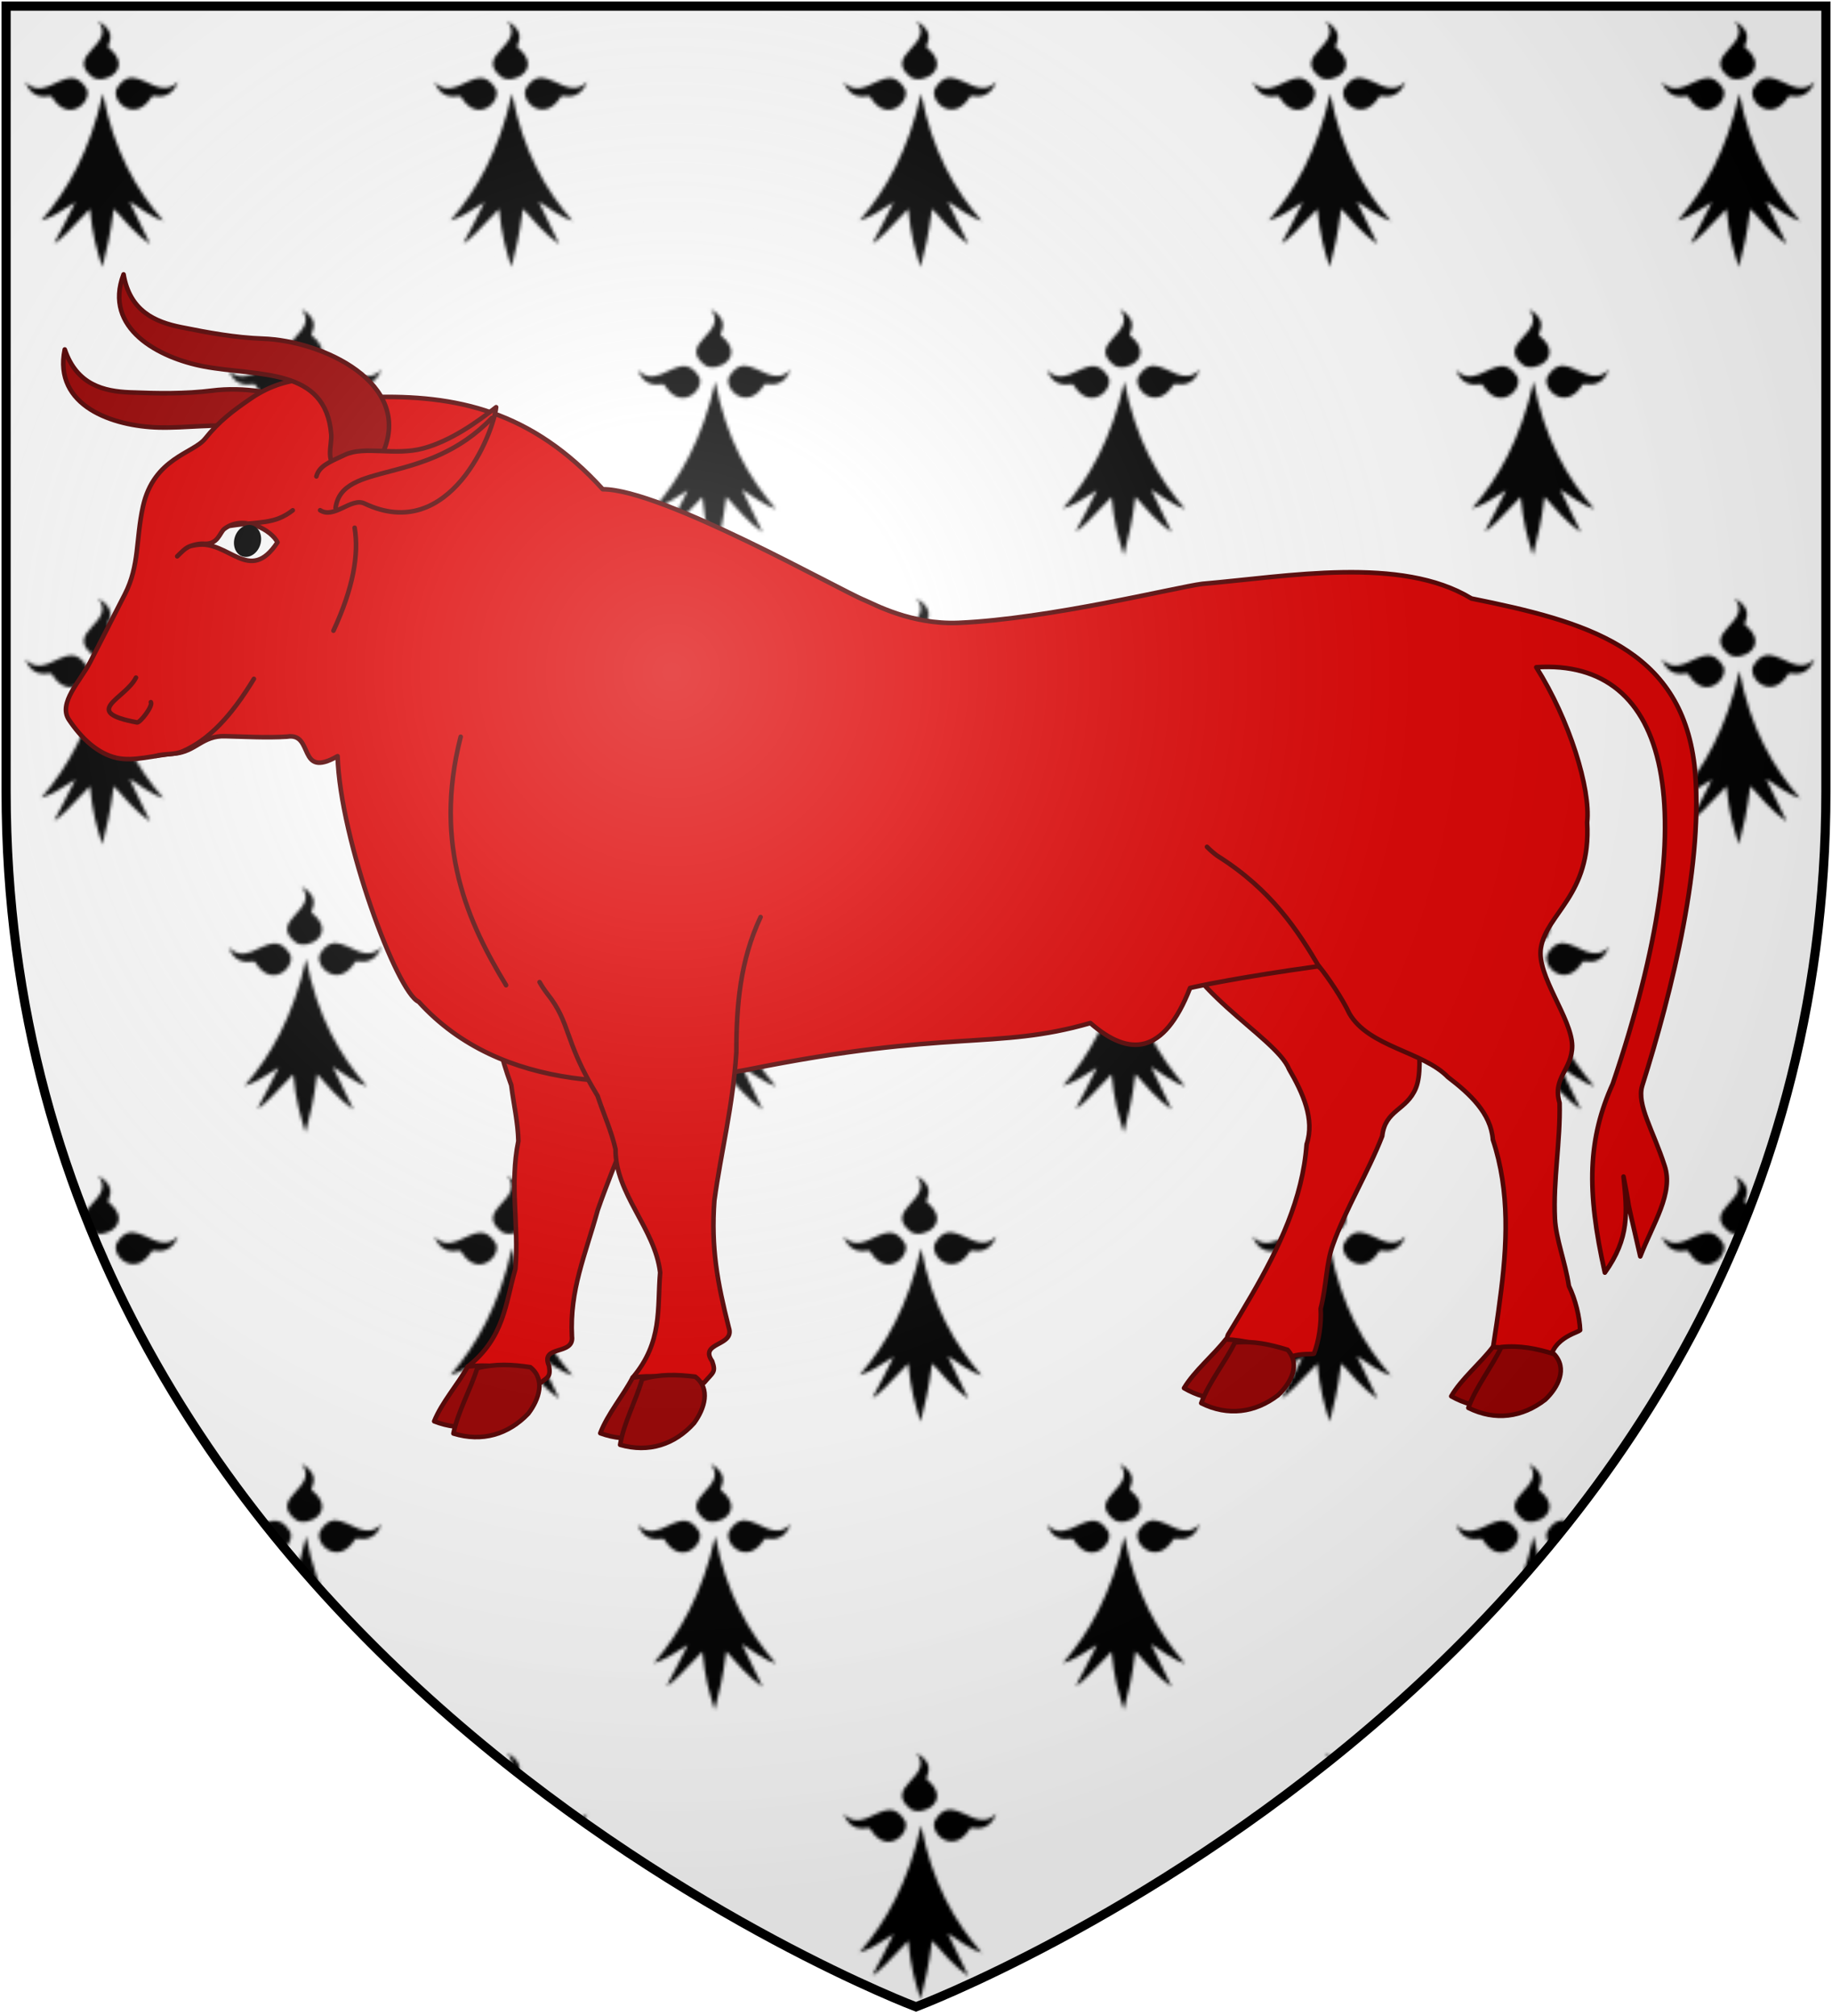 <?xml version="1.0" encoding="UTF-8"?>
<svg xmlns="http://www.w3.org/2000/svg" xmlns:xlink="http://www.w3.org/1999/xlink" width="600" height="660">
<defs>
  <radialGradient id="rg" gradientUnits="userSpaceOnUse" cx="220" cy="220" r="405">
    <stop style="stop-color:#ffffff;stop-opacity:.3" offset="0"/>
    <stop style="stop-color:#ffffff;stop-opacity:.2" offset=".2"/>
    <stop style="stop-color:#666666;stop-opacity:.1" offset=".6"/>
    <stop style="stop-color:#000000;stop-opacity:.13" offset="1"/>
  </radialGradient>
  <pattern id="ermine" patternUnits="userSpaceOnUse" x="0" y="0" width="133.3" height="188.6">
    <rect width="133.3" height="188.6" style="fill:#ffffff;"/>
    <path transform="translate(33.3,47.15)scale(0.9)" id="ermine-unit" d="m 0.4,-18.333 c -4.601,20.847 -13.103,35.568 -22.405,46.174 3.901,-1.097 8.202,-4.023 12.403,-6.675 -2.601,5.486 -5.201,10.149 -7.702,14.995 1.5,-0.549 6.401,-5.395 13.003,-12.527 1,9.783 2.401,14.447 4.501,21.121 1.7,-6.675 2.901,-11.155 4.201,-21.213 4.001,4.48 7.802,9.052 13.203,12.892 l -7.502,-15.544 c 3.901,2.469 8.202,5.76 12.403,7.132 C 12.703,16.87 4.401,2.514 0.4,-18.333 Z m -11.703,-5.669 c -5.201,0.274 -10.902,7.315 -16.504,1.372 3.301,8.138 9.202,4.206 9.702,5.486 5.901,9.875 14.703,1.829 12.703,-2.834 -1.9,-3.109 -3.801,-4.115 -5.901,-4.023 z m 21.805,-0.091 c -1.8,0.183 -3.501,1.28 -5.101,4.023 -2,4.663 6.801,12.709 12.803,2.834 0.4,-1.189 6.301,2.652 9.602,-5.486 -5.601,5.852 -11.302,-1.097 -16.504,-1.372 -0.3,0 -0.5,0 -0.8,0 z m -11.803,-20.664 c 7.002,8.778 -12.603,12.252 -2,20.481 4.501,2.834 15.103,-3.292 5.801,-10.789 -1.2,-0.64 4.201,-5.029 -3.801,-9.692 z"/>
    <use xlink:href="#ermine-unit" transform="translate(66.6,94.3)" />
  </pattern>
  <path id="shield" d="m2,2v257c0,286 298,398 298,398c0,0 298-112 298-398V2z"/>
</defs>
<use id="field" xlink:href="#shield" style="fill:url(#ermine);"/>
<g style="fill:#dd0000;stroke:#550000;stroke-width:1.5;stroke-linecap:round;stroke-linejoin:round;">
    <path d="m 383.5,301.57 c 1.67,21.47 34.44,37.69 38.69,48.47 4.48,7.74 8.5,16.37 5.74,24.59 -1.29,17.83 -9,33.83 -18.07,49.48 -2.49,4.31 -5.08,8.61 -7.69,12.88 -2.97,7.85 8.79,11.02 14.4,13.3 3.29,-8.56 12.71,-6.56 13.77,-7.13 1.56,-3.96 2.49,-9.86 2.19,-14.72 1.99,-7.85 1.74,-14.82 4.05,-21.04 4.23,-11.79 11.58,-23.79 16.11,-35.48 0.99,-8.66 7.97,-8.31 11.02,-15.7 3.38,-8.45 -2,-25.76 2.85,-33.53 6.07,-9.73 21.91,-9.6 29.7,-32.13" />
    <path style="fill:#990000;" d="m 387.78,454.44 c 8.24,4.82 17.33,4.78 25.43,0.65 4.76,-3.03 8.74,-7.92 5.16,-12.57 -5.56,-2.18 -10.82,-3.85 -16.91,-4.03 -4.19,5.36 -10.22,10.23 -13.68,15.95 z" />
    <path style="fill:#990000;" d="m 393.42,459.36 c 8.75,4.38 17.65,3.15 25.14,-2.59 4.28,-4.03 7.43,-10.1 3.13,-14.87 -5.78,-1.77 -11.14,-2.97 -17.26,-2.39 -3.25,6.62 -8.46,12.91 -11.01,19.85 z" />
    <path d="m 128.51,213.45 c 0,10.21 -5.97,17.36 -18.53,24.63" />
    <path d="m 228.79,308.09 c -9.37,12.69 -13.47,26.87 -16.47,41.92 -4.72,17.62 -11.1,30.43 -16.56,46.14 -4.12,14.94 -9.21,25.99 -8.45,41.33 0.84,6.47 -10.57,2.65 -7.49,9.71 0.57,3.87 -0.4,3.56 -3.95,6.4 -5.94,-1.3 -13.64,0.23 -18.45,-3.86 -2.4,3.77 -6.11,1.85 -4.22,-2.33 11.98,-9.5 12.33,-20.64 15.6,-32 1.21,-14.4 -1.97,-27.59 0.97,-41.85 -0.14,-6.12 -1.47,-11.64 -2.33,-18.3 -7.4,-20.08 -3.78,-24.7 -9.63,-36.06 -0.63,-1.36 -1.25,-2.75 -1.69,-4.18" />
    <path style="fill:#990000;" d="m 142.2,465.3 c 8.9,3.5 17.9,2 25.2,-3.3 4.3,-3.8 7.4,-9.2 3.2,-13.3 -5.9,-1.3 -11.3,-2.1 -17.4,-1.3 -3.3,5.9 -8.5,11.7 -11,17.9 z" />
    <path style="fill:#990000;" d="m 148.5,469.3 c 9.4,2.9 18,0.3 24.5,-6.5 3.6,-4.7 5.7,-11.2 0.7,-15.2 -5.9,-0.9 -11.4,-1.2 -17.4,0.3 -2.2,7.1 -6.3,14.1 -7.8,21.4 z" />
    <path style="fill:#990000;" d="m 21.213,114.41 c 3.928,11.59 12.792,13.72 21.412,14.06 8.94,0.36 18.033,0.53 26.959,-0.6 19.317,-2.46 51.016,6.37 44.816,30.62 -1.21,4.76 -8.37,6.19 -13.09,6.65 -5.177,0.52 -3.754,-6.51 -4.602,-9.92 -5.274,-21.48 -26.666,-14.81 -44.745,-15.27 -14.855,-0.38 -34.571,-6.95 -30.75,-25.54 z" />
    <path d="m 537.83,355.52 c -1.83,6.21 3.66,14.67 7.33,26.09 3.06,8.96 -3.81,18.98 -7.95,29.71 -6.11,-26.53 -2.13,-8.96 -5.49,-26.13 1.22,11.72 1.99,20.11 -6.11,31.44 -6.13,-27.15 -5.51,-43.91 2.59,-61.83 30.57,-90.13 18.95,-139.24 -25.06,-136.35 10.85,17.14 17.87,39.84 16.66,50.78 1.37,23.82 -13.3,29.77 -15.13,41.08 -1.53,9.05 10.08,22.96 10.23,32.06 0,7.98 -6.57,10.36 -4.12,18.73 0.3,12.53 -2.15,25.28 -1.53,37.81 0.3,6.63 3.36,14.1 4.58,22.11 2.14,4.38 3.52,10.18 3.68,14.44 -0.78,0.93 -10.25,2.71 -9.95,11.87 -6.11,0 -18.18,1.63 -18.49,-6.74 0.77,-4.97 1.53,-9.92 2.15,-14.86 2.44,-17.93 3.36,-35.67 -2.29,-52.63 -0.62,-8.65 -7.6,-15.06 -14.71,-20.48 -8.06,-8.35 -25.95,-9.86 -32.29,-20.82 -2.29,-4.9 -7.14,-12.1 -9.96,-15.49 -26.36,3.63 -40.2,6.65 -42.21,7.14 -8.58,21.97 -19.89,22.63 -32.65,11.48 -31.07,8.94 -45.94,1.87 -112.4,15.27 -36.54,6.91 -80.55,7.6 -107.59,-22.24 -7.08,-3.01 -25.74,-53.01 -26.55,-80.4 -13.37,7.67 -7.52,-7.89 -16.562,-6.39 -6.711,0.43 -13.512,0 -20.252,-0.15 -7.549,-0.25 -9.597,5.11 -16.658,5.68 -6.893,0.59 -13.251,2.68 -18.86,1.44 -6.265,-1.4 -11.599,-6.46 -15.649,-12.5 -3.668,-5.46 3.79,-12.77 6.908,-18.84 l 11.4,-22.25 c 4.846,-9.47 3.562,-18.05 5.946,-28.77 3.515,-15.82 16.521,-17.37 20.327,-22.15 4.538,-5.7 9.001,-9.07 15.145,-13.27 12.258,-8.34 26.975,-8.17 39.125,-0.33 27.83,-0.85 52.58,4.38 75.97,30.14 v 0 c 19.46,0 77.73,33.13 85.85,36.37 2.78,1.12 15.14,8.04 30.71,7.37 29.8,-1.29 71.3,-11.69 79.82,-12.77 27.96,-2.39 65,-9.27 88.13,4.8 37.42,7.54 68.44,16.17 73.02,54.51 3.37,31.14 -7.34,74.19 -17.11,105.07 z" />
    <path d="m 249.1,300.22 c -6.71,14.28 -7.94,28.98 -7.94,44.32 -1.2,18.21 -4.94,32.01 -7.2,48.49 -1.13,15.46 0.96,26.71 4.73,41.62 2.08,6.17 -9.86,4.65 -5.46,10.98 1.32,3.7 0.31,3.57 -2.62,7.04 -6.07,-0.15 -13.31,2.89 -18.85,-0.15 -1.62,4.15 -5.62,2.99 -4.58,-1.48 9.88,-11.67 8.05,-22.65 9.03,-34.44 -1.63,-14.37 -14.74,-25.79 -14.62,-40.36 -1.35,-5.98 -3.74,-11.1 -5.89,-17.5 -11.17,-18.22 -8.53,-23.46 -16.49,-33.46 -0.91,-1.2 -1.75,-2.43 -2.49,-3.76" />
    <path style="fill:#990000;" d="m 196.6,469.2 c 9,3.3 17.9,1.6 25.1,-4 4.2,-3.8 7.2,-9.3 2.8,-13.3 -5.8,-1.1 -11.3,-1.8 -17.3,-0.9 -3.2,6.1 -8.2,11.9 -10.6,18.2 z" />
    <path style="fill:#990000;" d="m 203.1,473 c 9.4,2.7 17.9,-0.1 24.2,-7.1 3.5,-4.8 5.5,-11.3 0.4,-15.2 -6,-0.7 -11.5,-0.9 -17.4,0.8 -2,7.1 -6,14.2 -7.2,21.5 z" />
    <path d="m 395.3,277.24 c 1.03,1.06 2.15,2.02 3.33,2.9 17.88,11.22 26.48,24.62 33.54,36.61" />
    <path style="fill:#990000;" d="m 40.469,89.838 c 2.034,12.062 10.439,15.612 18.891,17.302 8.773,1.77 17.713,3.42 26.699,3.73 19.471,0.66 49.351,14.43 39.351,37.37 -1.95,4.52 -9.25,4.76 -13.98,4.49 -5.2,-0.33 -2.66,-7.04 -2.95,-10.55 -1.78,-22.04 -23.965,-18.87 -41.738,-22.22 -14.596,-2.75 -33.012,-12.39 -26.273,-30.122 z" />
    <path d="m 150.88,241.2 c -9.19,35.87 2.68,61.3 14.87,81.34" />
    <path d="m 116.15,172.77 c 1.43,8.74 -0.43,19.68 -6.94,33.71" />
    <path style="fill:#ffffff;" d="m 58.033,182.13 c 3.285,-3.24 3.512,-3.25 6.187,-3.71 10.728,-1.8 17.407,13.17 26.653,-0.87 -1.711,-3.68 -10.835,-9.32 -17.392,-4.41 -1.559,1.2 -2.015,5.24 -6.785,4.88 -1.661,-0.12 -4.516,0.57 -5.654,1.45" />
    <path d="m 75.483,172.12 c 9.4,-1.43 14.382,-0.35 20.399,-5.06" />
    <path style="fill:#000000;stroke:none;" d="m 76.961,175.7 a 4.34,5.332 18.77 0 1 5.826,-3.65 4.34,5.332 18.77 0 1 2.397,6.44 4.34,5.332 18.77 0 1 -5.826,3.64 4.34,5.332 18.77 0 1 -2.397,-6.43 z" />
    <path d="m 103.62,155.97 c 0.95,-3.37 3.91,-4.56 9.31,-7.06 6.49,-3.05 16.38,0.41 25.69,-2.12 8.97,-2.43 17.6,-8.55 23.87,-13.48 -0.83,8.22 -15.04,44.89 -43.11,31.53 -4.33,-2.08 -9.94,5.19 -14.54,2.2" />
    <path d="m 44.535,221.84 c -3.485,6.98 -18.31,11.19 0.352,14.67 0.978,0.18 5.288,-5.38 4.524,-6.63" />
    <path d="m 51.122,247.47 c 3.072,-0.83 5.961,-0.3 8.712,-1.5 8.604,-3.76 15.878,-11.48 23.321,-23.72" />
    <path style="fill:#990000;" d="m 475.3,457.1 c 8.3,4.7 17.4,4.6 25.5,0.4 4.7,-3.1 8.6,-8 5.1,-12.6 -5.7,-2.2 -10.9,-3.8 -17,-3.9 -4.1,5.4 -10.2,10.3 -13.6,16.1 z" />
    <path style="fill:#990000;" d="m 480.9,460.9 c 8.8,4.4 17.7,3.1 25.2,-2.7 4.3,-4.1 7.3,-10.2 2.9,-14.9 -5.7,-1.8 -11.2,-2.9 -17.3,-2.3 -3.2,6.7 -8.3,13 -10.8,19.9 z" />
    <path d="m 109.9,166.28 c 2.24,-15.64 29.42,-6.79 51.21,-29.45" />
</g>
<use id="shine" xlink:href="#shield" style="fill:url(#rg);stroke:#000000;stroke-width:3;"/>
</svg>
